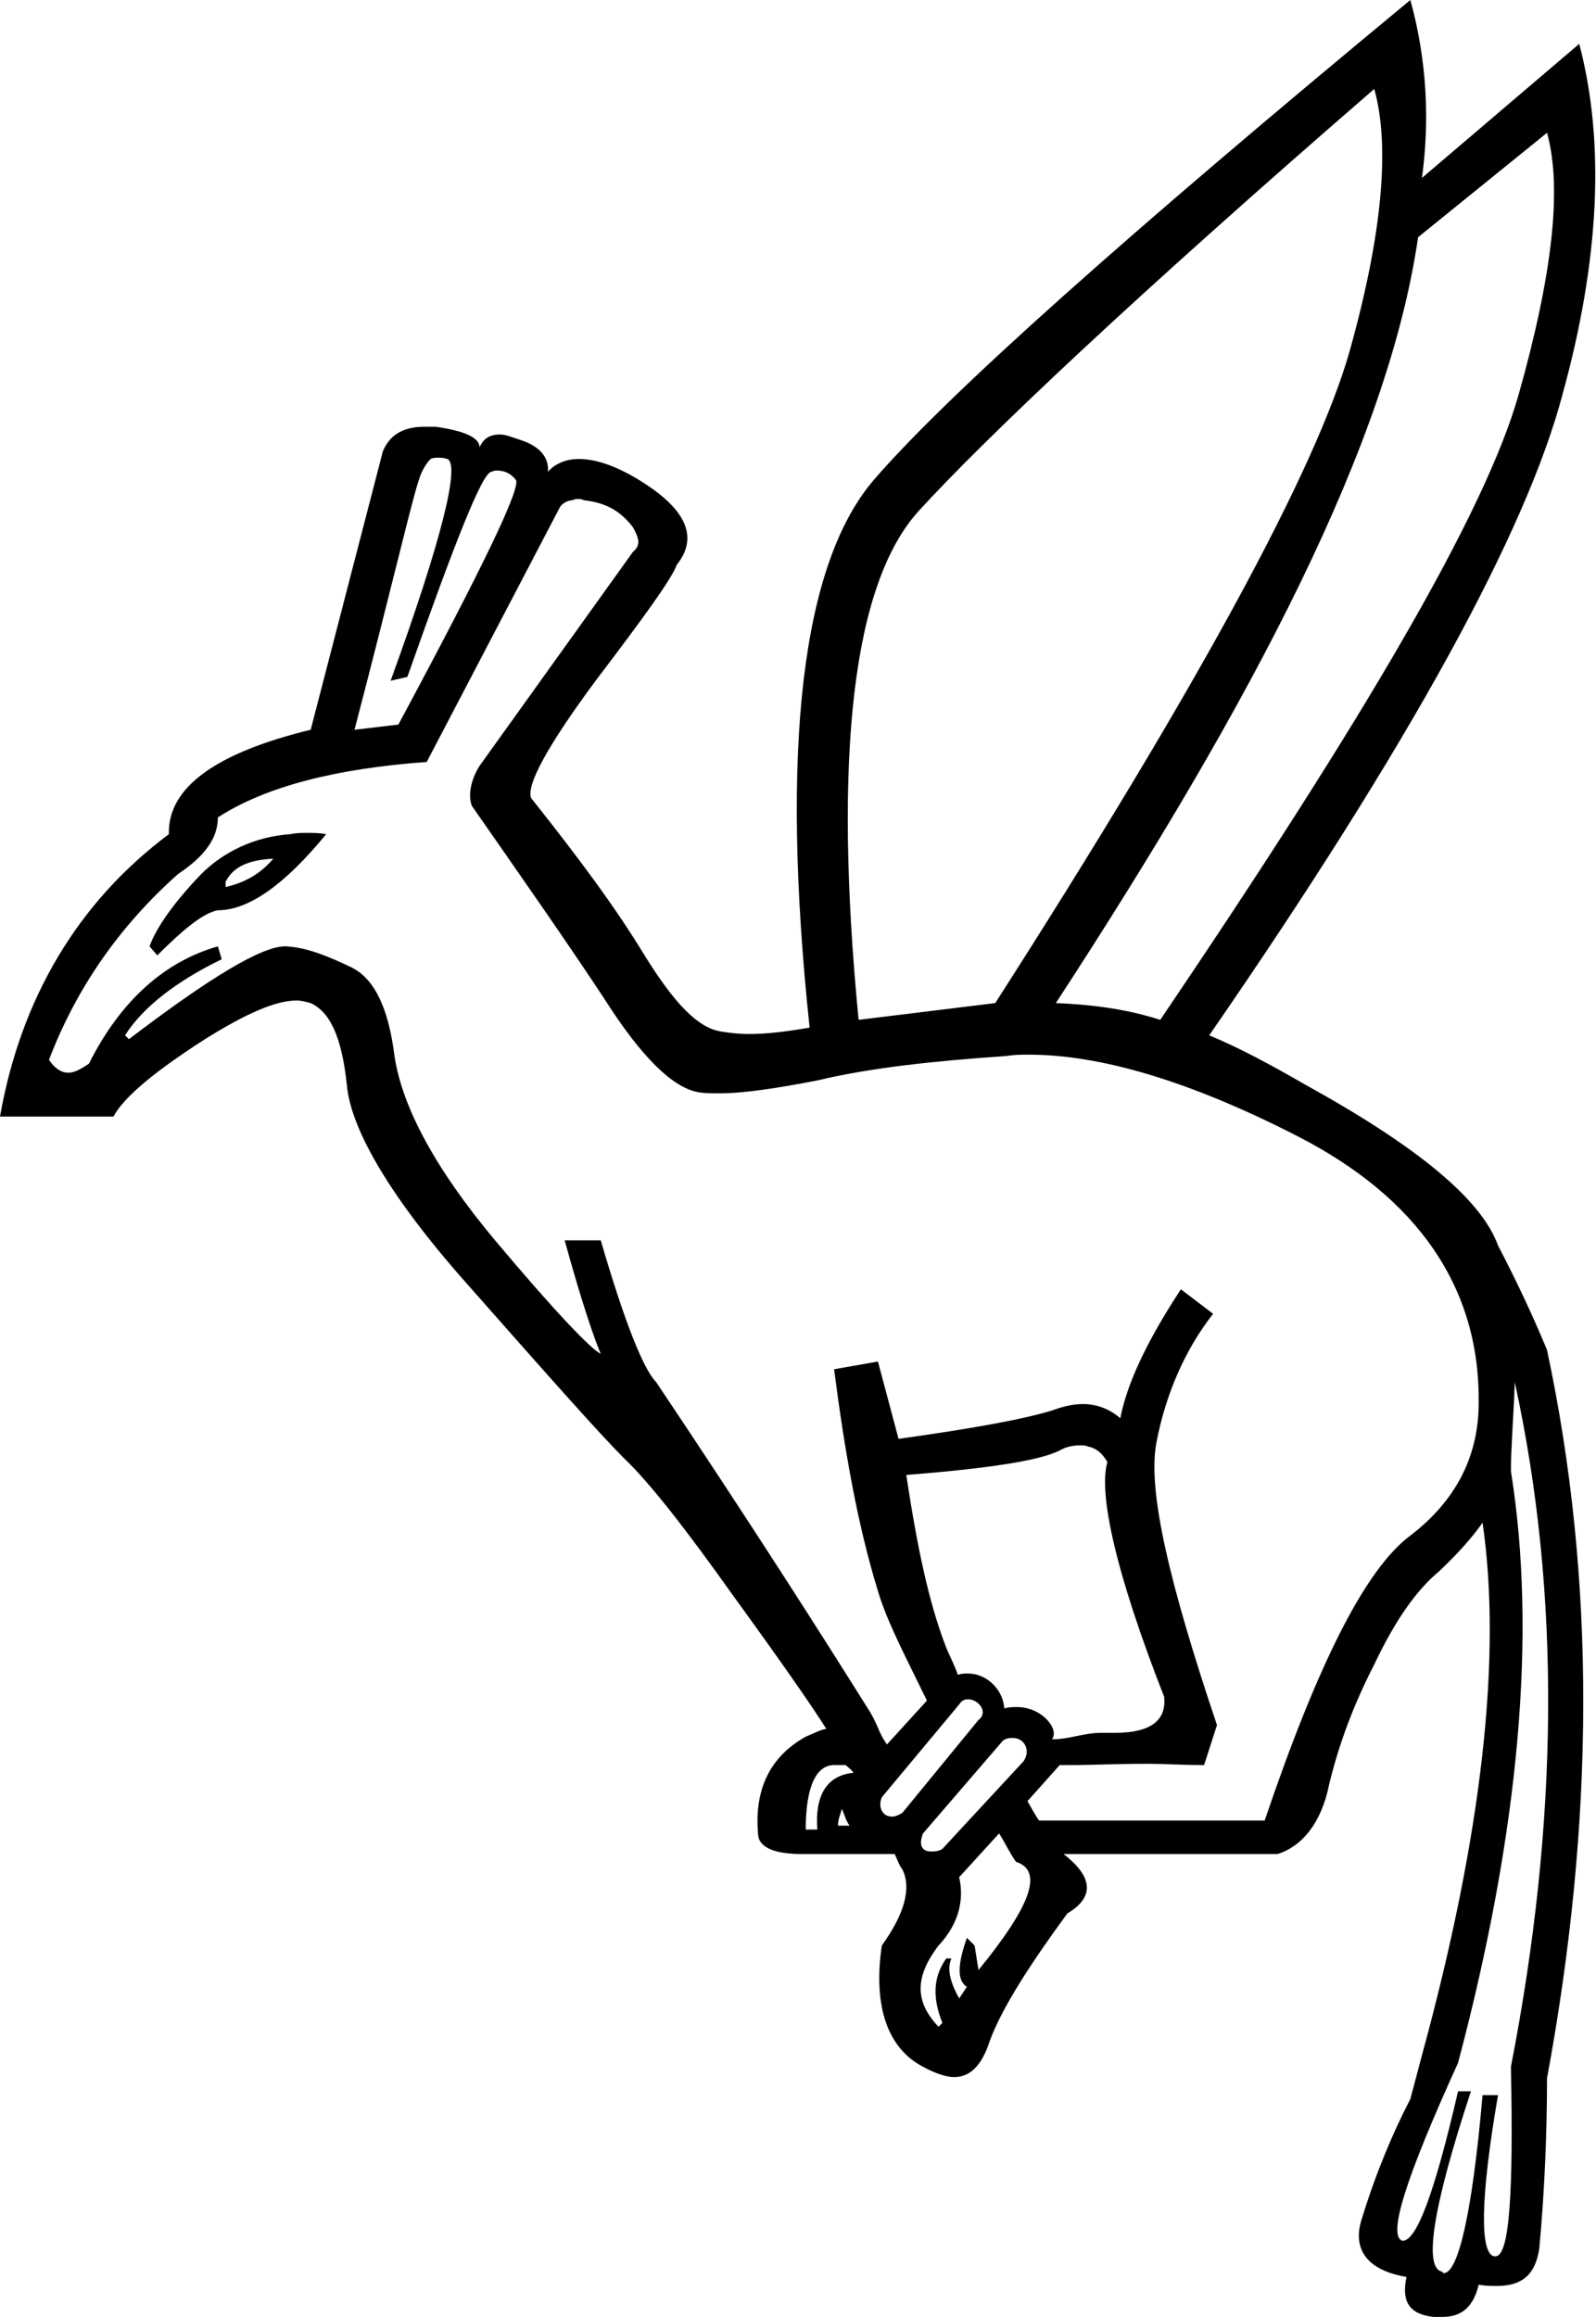 <?xml version='1.0' encoding ='UTF-8' standalone='no'?>
<svg width='12.38' height='17.97' xmlns='http://www.w3.org/2000/svg' xmlns:xlink='http://www.w3.org/1999/xlink'  version='1.1' >
<path style='fill:black; stroke:none' d=' M 3.4 3.55  C 3.42 3.55 3.44 3.55 3.47 3.56  C 3.57 3.6 3.43 4.18 3.03 5.28  L 3.16 5.25  C 3.53 4.2 3.74 3.67 3.81 3.66  C 3.83 3.65 3.84 3.65 3.86 3.65  C 3.91 3.65 3.96 3.67 4 3.72  C 4.05 3.77 3.74 4.41 3.09 5.62  L 2.75 5.66  C 3.05 4.51 3.2 3.86 3.25 3.72  C 3.27 3.65 3.31 3.59 3.34 3.56  C 3.36 3.55 3.38 3.55 3.4 3.55  Z  M 2.12 6.66  C 2.01 6.79 1.88 6.85 1.75 6.88  L 1.75 6.84  C 1.81 6.72 1.93 6.67 2.12 6.66  Z  M 2.38 6.46  C 2.34 6.46 2.3 6.46 2.25 6.47  C 1.97 6.49 1.73 6.61 1.56 6.78  C 1.34 7.01 1.21 7.2 1.16 7.34  L 1.22 7.41  C 1.43 7.2 1.58 7.08 1.69 7.06  C 1.93 7.06 2.21 6.86 2.53 6.47  C 2.48 6.46 2.43 6.46 2.38 6.46  Z  M 10.66 0.69  C 10.78 1.12 10.73 1.79 10.47 2.72  C 10.21 3.64 9.29 5.33 7.72 7.78  L 6.66 7.91  C 6.46 5.84 6.62 4.53 7.12 3.97  C 7.63 3.41 8.79 2.31 10.66 0.69  Z  M 12 1.03  C 12.12 1.46 12.04 2.14 11.78 3.06  C 11.52 3.98 10.57 5.59 9 7.91  C 8.72 7.82 8.44 7.79 8.19 7.78  C 9.73 5.42 10.77 3.43 11 1.84  L 12 1.03  Z  M 7.43 12.99  C 7.43 12.99 7.43 12.99 7.43 12.99  L 7.43 12.99  C 7.43 12.99 7.43 12.99 7.43 12.99  Z  M 8.38 11.21  C 8.4 11.21 8.42 11.21 8.44 11.22  C 8.5 11.23 8.55 11.27 8.59 11.34  C 8.52 11.58 8.65 12.19 9.03 13.16  C 9.05 13.34 8.93 13.44 8.65 13.44  C 8.62 13.44 8.59 13.44 8.56 13.44  C 8.55 13.44 8.54 13.44 8.54 13.44  C 8.41 13.44 8.29 13.49 8.17 13.49  C 8.17 13.49 8.16 13.49 8.16 13.49  C 8.22 13.41 8.08 13.24 7.89 13.24  C 7.86 13.24 7.83 13.24 7.79 13.25  C 7.78 13.1 7.65 12.98 7.51 12.98  C 7.48 12.98 7.46 12.98 7.43 12.99  L 7.43 12.99  C 7.41 12.93 7.37 12.85 7.34 12.78  C 7.2 12.42 7.11 11.97 7.03 11.44  C 7.66 11.39 8.06 11.33 8.22 11.25  C 8.27 11.22 8.33 11.21 8.38 11.21  Z  M 7.51 13.18  C 7.59 13.18 7.67 13.28 7.59 13.34  L 7 14.06  C 6.97 14.08 6.94 14.09 6.92 14.09  C 6.84 14.09 6.81 14.01 6.84 13.94  L 7.44 13.22  C 7.46 13.19 7.48 13.18 7.51 13.18  Z  M 4.49 3.87  C 4.5 3.87 4.51 3.87 4.53 3.88  C 4.7 3.9 4.81 3.96 4.91 4.09  C 4.96 4.18 4.97 4.23 4.91 4.28  L 3.72 5.94  C 3.65 6.05 3.63 6.17 3.66 6.25  C 4.05 6.81 4.4 7.31 4.69 7.75  C 4.97 8.19 5.21 8.43 5.41 8.47  C 5.46 8.48 5.51 8.48 5.58 8.48  C 5.77 8.48 6.03 8.44 6.34 8.38  C 6.76 8.28 7.24 8.23 7.81 8.19  C 7.87 8.18 7.92 8.18 7.98 8.18  C 8.53 8.18 9.22 8.38 10.06 8.81  C 11 9.29 11.48 9.99 11.47 10.88  C 11.47 11.31 11.28 11.65 10.94 11.91  C 10.59 12.17 10.22 12.91 9.81 14.12  L 8.06 14.12  C 8.03 14.08 8 14.02 7.97 13.97  L 8.22 13.69  C 8.25 13.69 8.28 13.69 8.31 13.69  C 8.47 13.69 8.65 13.68 8.91 13.68  C 9.03 13.68 9.17 13.69 9.34 13.69  L 9.44 13.38  C 9.07 12.28 8.9 11.56 8.97 11.19  C 9.04 10.82 9.19 10.47 9.41 10.19  L 9.16 10  C 8.89 10.41 8.74 10.74 8.69 11  C 8.61 10.93 8.51 10.89 8.4 10.89  C 8.32 10.89 8.24 10.91 8.16 10.94  C 7.93 11.01 7.54 11.08 6.97 11.16  L 6.81 10.56  L 6.47 10.62  C 6.55 11.24 6.65 11.82 6.81 12.34  C 6.88 12.58 7.04 12.88 7.19 13.19  L 6.88 13.53  C 6.81 13.43 6.82 13.4 6.75 13.28  C 6.38 12.69 5.84 11.84 5.09 10.72  C 4.99 10.62 4.84 10.24 4.66 9.62  L 4.38 9.62  C 4.52 10.13 4.62 10.41 4.66 10.5  C 4.59 10.47 4.31 10.18 3.84 9.62  C 3.38 9.07 3.12 8.59 3.06 8.19  C 3.01 7.79 2.89 7.58 2.72 7.5  C 2.55 7.42 2.39 7.35 2.22 7.34  C 2.22 7.34 2.21 7.34 2.21 7.34  C 2.03 7.34 1.63 7.58 1 8.06  L 0.97 8.03  C 1.11 7.81 1.37 7.61 1.72 7.44  L 1.69 7.34  C 1.27 7.46 0.93 7.77 0.69 8.25  C 0.63 8.29 0.58 8.32 0.53 8.32  C 0.47 8.32 0.42 8.28 0.38 8.22  C 0.59 7.67 0.92 7.19 1.38 6.78  C 1.59 6.64 1.69 6.5 1.69 6.34  C 2.06 6.1 2.61 5.96 3.31 5.91  L 4.34 3.94  C 4.36 3.9 4.41 3.88 4.44 3.88  C 4.46 3.87 4.47 3.87 4.49 3.87  Z  M 6.53 14.03  C 6.55 14.07 6.56 14.12 6.59 14.16  L 6.5 14.16  C 6.5 14.11 6.52 14.07 6.53 14.03  Z  M 6.56 13.69  C 6.57 13.7 6.61 13.73 6.62 13.75  C 6.41 13.77 6.32 13.93 6.34 14.19  L 6.25 14.19  C 6.25 13.86 6.33 13.69 6.47 13.69  Z  M 7.86 13.48  C 7.94 13.48 8 13.57 7.94 13.66  L 7.31 14.34  C 7.28 14.36 7.25 14.36 7.22 14.36  C 7.16 14.36 7.12 14.32 7.16 14.22  L 7.78 13.5  C 7.81 13.48 7.83 13.48 7.86 13.48  Z  M 7.75 14.22  C 7.8 14.3 7.82 14.35 7.88 14.44  C 8.1 14.51 7.99 14.79 7.59 15.28  L 7.56 15.09  L 7.5 15.03  C 7.43 15.23 7.42 15.36 7.5 15.41  L 7.44 15.5  C 7.38 15.39 7.34 15.28 7.38 15.19  L 7.34 15.19  C 7.24 15.33 7.23 15.49 7.31 15.69  L 7.28 15.72  C 7.1 15.53 7.09 15.34 7.28 15.09  C 7.44 14.92 7.48 14.73 7.44 14.56  L 7.75 14.22  Z  M 11.75 10.72  C 12.11 12.37 12.09 14.13 11.72 16.03  C 11.74 17 11.71 17.5 11.6 17.5  C 11.6 17.5 11.6 17.5 11.59 17.5  C 11.48 17.48 11.48 17.06 11.62 16.25  L 11.5 16.25  C 11.42 17.17 11.31 17.63 11.2 17.63  C 11.19 17.63 11.19 17.63 11.19 17.62  C 11.04 17.6 11.11 17.13 11.41 16.22  L 11.31 16.22  C 11.13 17 10.99 17.38 10.88 17.38  C 10.88 17.38 10.88 17.38 10.88 17.38  C 10.76 17.35 10.9 16.9 11.31 16  C 11.79 14.19 11.92 12.66 11.72 11.41  C 11.72 11.23 11.74 11 11.75 10.72  Z  M 10.94 0  C 8.74 1.82 7.35 3.06 6.78 3.72  C 6.22 4.37 6.05 5.8 6.28 7.97  C 6.11 8 5.95 8.02 5.81 8.02  C 5.73 8.02 5.65 8.01 5.59 8  C 5.41 7.97 5.23 7.78 5 7.41  C 4.77 7.03 4.47 6.63 4.12 6.19  C 4.08 6.09 4.25 5.78 4.62 5.28  C 5 4.78 5.21 4.49 5.25 4.38  C 5.41 4.18 5.34 3.97 5 3.75  C 4.8 3.62 4.63 3.56 4.49 3.56  C 4.4 3.56 4.31 3.59 4.25 3.66  C 4.26 3.55 4.19 3.46 4.03 3.41  C 3.97 3.39 3.92 3.37 3.88 3.37  C 3.8 3.37 3.75 3.4 3.72 3.47  C 3.72 3.39 3.59 3.34 3.38 3.31  C 3.35 3.31 3.32 3.31 3.29 3.31  C 3.12 3.31 3.02 3.38 2.97 3.5  L 2.41 5.66  C 1.67 5.84 1.3 6.11 1.31 6.47  C 0.6 7 0.16 7.75 0 8.66  L 0.88 8.66  C 0.96 8.51 1.2 8.31 1.59 8.06  C 1.91 7.86 2.14 7.76 2.3 7.76  C 2.34 7.76 2.37 7.77 2.41 7.78  C 2.56 7.85 2.65 8.04 2.69 8.41  C 2.72 8.77 3.05 9.32 3.66 10  C 4.26 10.68 4.65 11.12 4.84 11.31  C 5.04 11.5 5.32 11.86 5.69 12.38  C 6.06 12.89 6.29 13.22 6.41 13.41  C 6.38 13.41 6.32 13.44 6.25 13.47  C 5.98 13.62 5.85 13.87 5.88 14.22  C 5.88 14.33 6.01 14.38 6.22 14.38  C 6.26 14.38 6.3 14.38 6.34 14.38  L 6.94 14.38  C 6.96 14.42 6.97 14.46 7 14.5  C 7.07 14.64 7.02 14.84 6.84 15.09  C 6.77 15.57 6.89 15.89 7.16 16.03  C 7.25 16.08 7.34 16.11 7.4 16.11  C 7.52 16.11 7.6 16.03 7.66 15.88  C 7.74 15.63 7.95 15.29 8.28 14.84  C 8.5 14.71 8.47 14.55 8.25 14.38  L 9.91 14.38  C 10.1 14.32 10.25 14.14 10.31 13.84  C 10.38 13.55 10.49 13.24 10.66 12.91  C 10.82 12.57 10.99 12.33 11.16 12.19  C 11.32 12.04 11.43 11.91 11.5 11.81  L 11.5 11.81  C 11.65 12.84 11.5 14.22 11.03 15.94  L 10.94 16.28  C 10.8 16.55 10.67 16.86 10.56 17.22  C 10.49 17.45 10.61 17.61 10.91 17.66  C 10.87 17.85 10.93 17.95 11.12 17.97  C 11.15 17.97 11.17 17.97 11.19 17.97  C 11.34 17.97 11.43 17.89 11.47 17.72  C 11.52 17.73 11.57 17.73 11.61 17.73  C 11.81 17.73 11.91 17.64 11.94 17.44  C 11.98 17.01 12 16.56 12 16.12  C 12.37 14.12 12.38 12.25 12 10.47  C 11.88 10.18 11.75 9.91 11.62 9.66  C 11.49 9.3 10.99 8.89 10.12 8.41  C 9.86 8.26 9.62 8.13 9.38 8.03  C 10.94 5.77 11.84 4.12 12.12 3.06  C 12.41 2.01 12.45 1.1 12.25 0.34  L 12.25 0.34  L 11.03 1.38  C 11.09 0.94 11.07 0.47 10.94 0  Z '/></svg>

